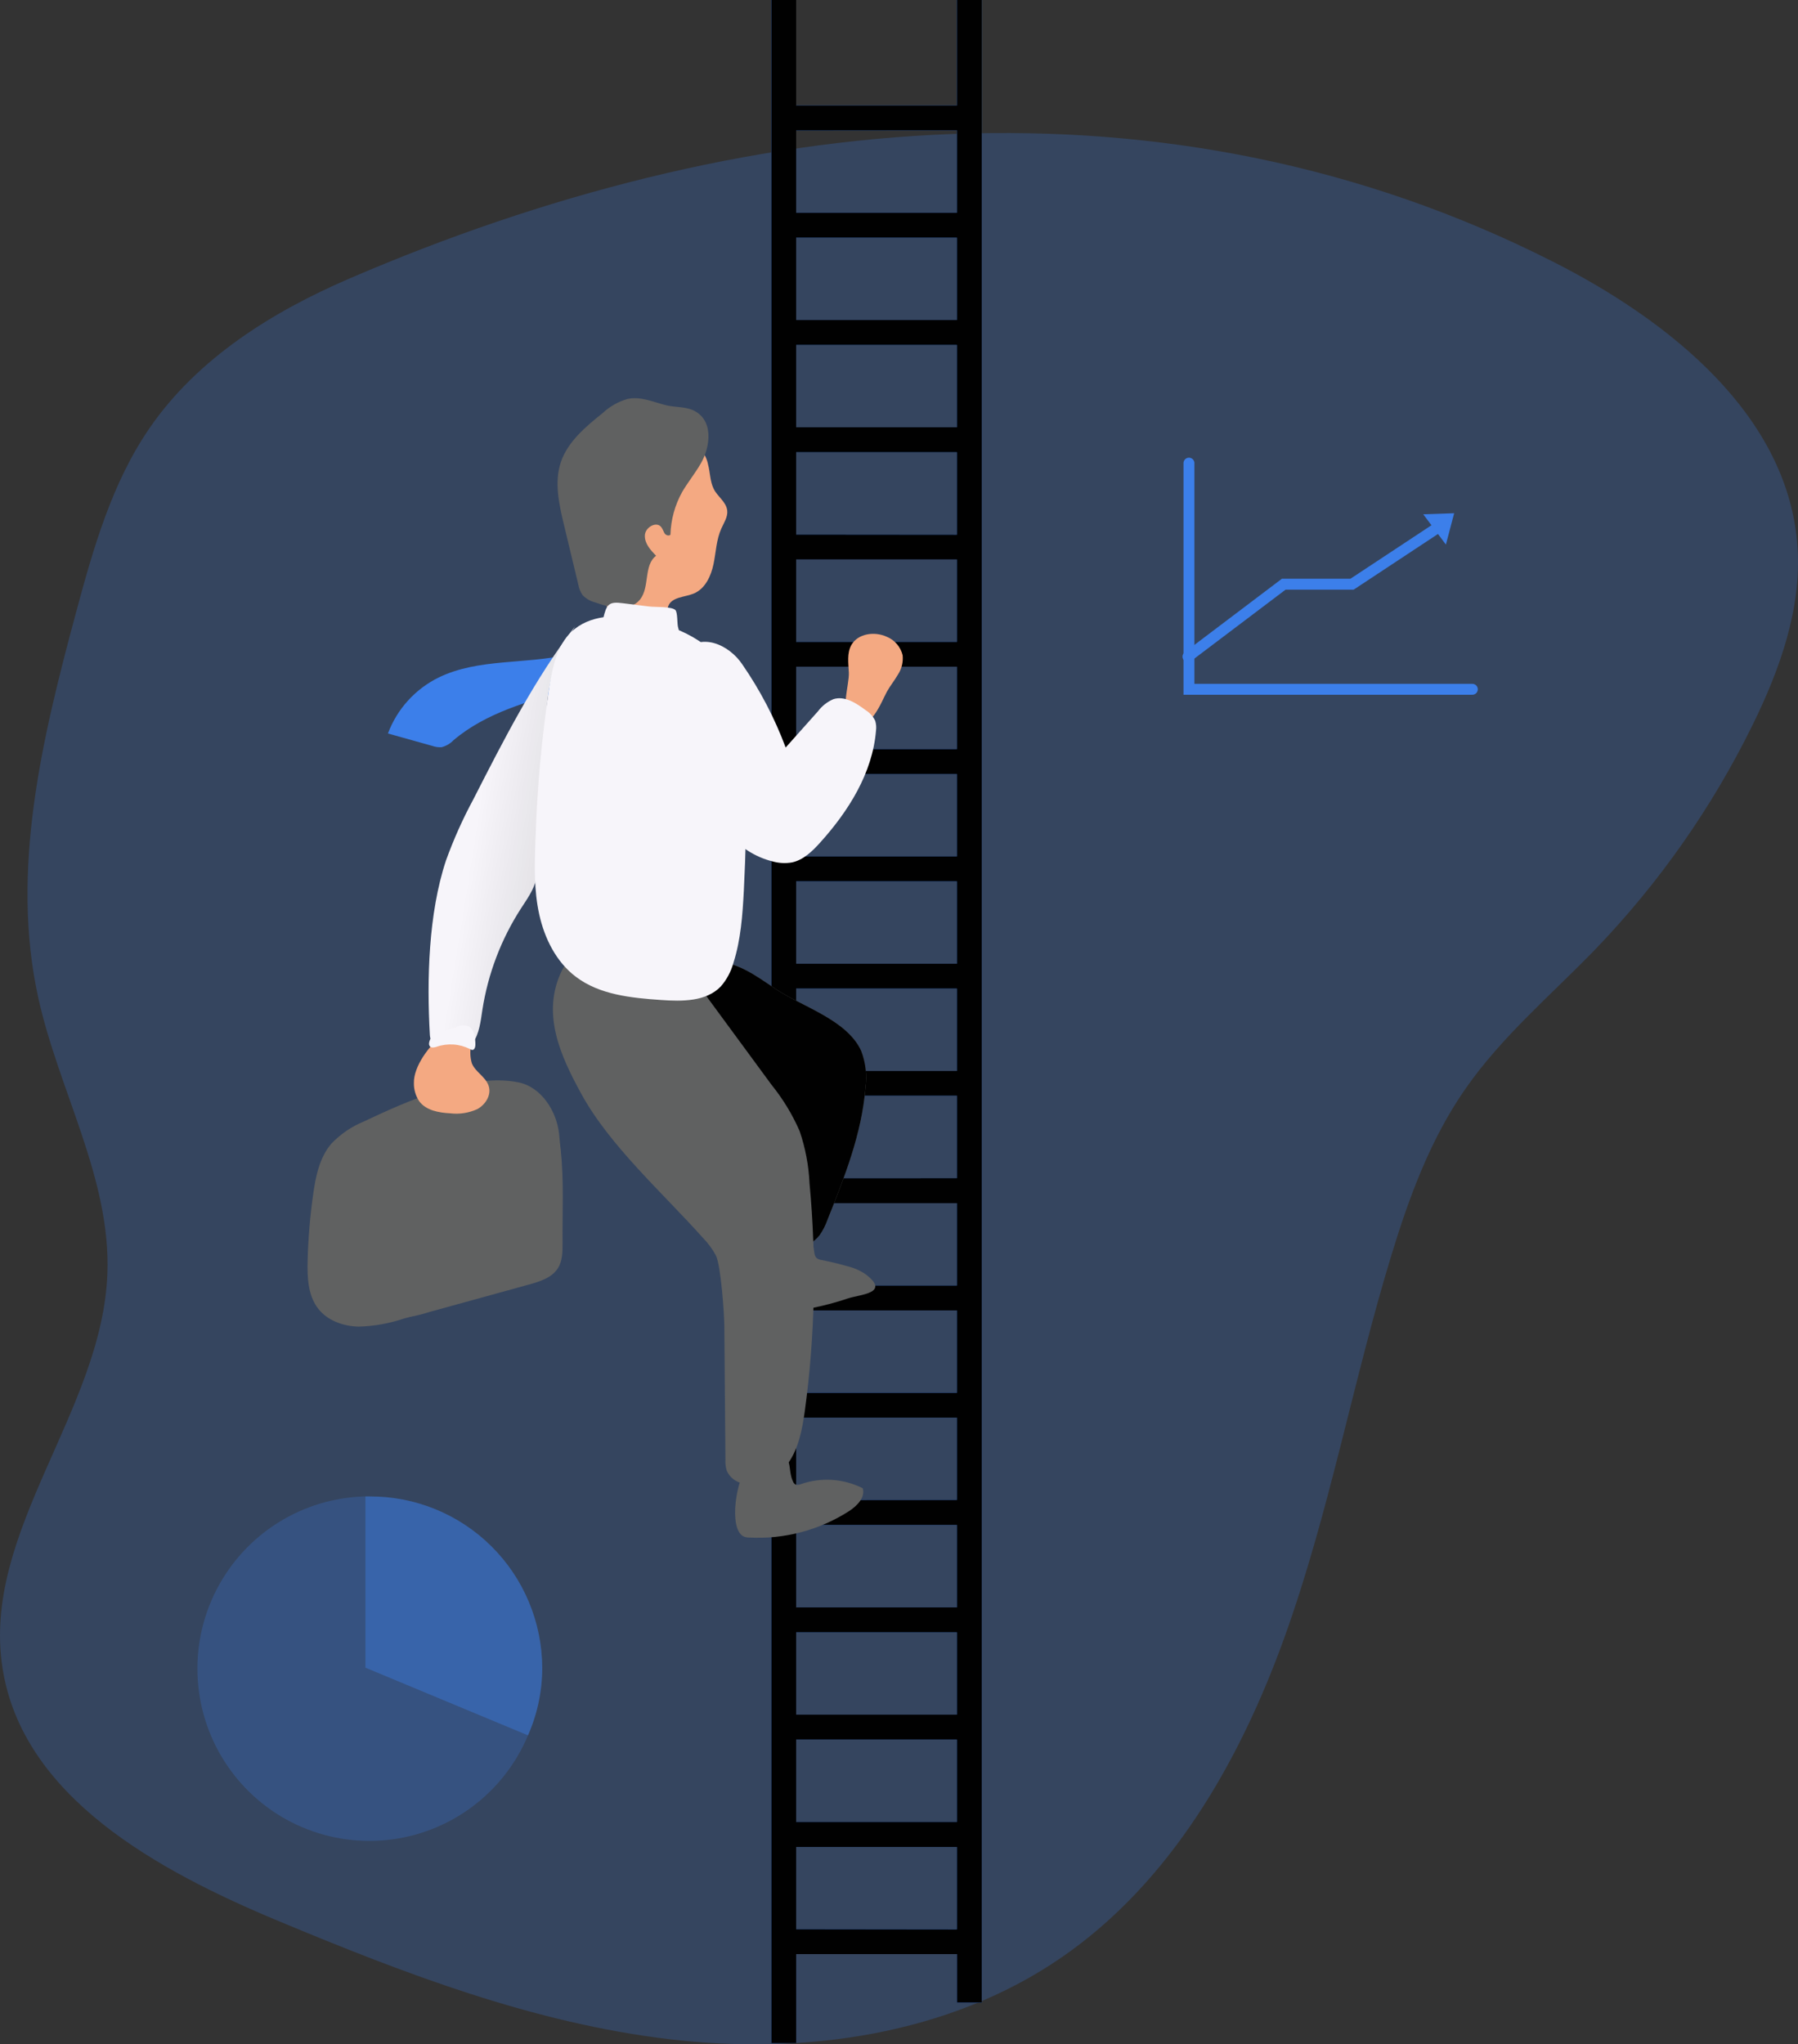 <svg width="358" height="407" viewBox="0 0 358 407" fill="none" xmlns="http://www.w3.org/2000/svg">
<rect x="0" y="0" width="358" height="407" fill="#333333" stroke="none"/>
<g clip-path="url(#clip0)">
<path opacity="0.24" d="M69.615 55.441C54.208 62.068 39.368 71.336 29.831 85.159C22.269 96.112 18.573 109.196 15.104 122.081C8.356 147.113 2.032 173.385 7.628 198.7C11.721 217.218 22.099 234.676 21.381 253.611C20.351 280.943 -3.63 304.923 0.473 331.953C4.386 357.761 31.391 372.454 55.446 382.489C80.532 392.96 106.242 402.816 133.228 406.016C160.214 409.215 188.92 405.173 211.322 389.77C233.005 374.859 246.824 350.802 255.747 326.017C264.669 301.231 269.348 275.139 277.033 249.947C280.577 238.321 284.84 226.752 291.769 216.811C299 206.397 308.783 198.17 317.602 189.062C330.308 175.874 340.888 160.785 348.964 144.339C354.389 133.29 358.718 121.229 357.905 108.94C356.166 82.792 332.451 63.857 309.151 52.07C232.409 13.197 147.009 22.106 69.615 55.441Z" fill="#3C7FEA"/>
<path d="M87.413 134.862C82.717 137.144 79.076 141.147 77.243 146.043L86.109 148.523C86.686 148.724 87.295 148.811 87.905 148.779C88.825 148.545 89.66 148.056 90.315 147.368C96.79 141.887 105.287 139.605 113.445 137.295C122.897 134.606 123.606 127.828 112.934 130.355C104.588 132.296 95.24 131.075 87.413 134.862Z" fill="#3C7FEA"/>
<path d="M114.494 124.713C106.393 135.307 100.316 147.264 94.247 159.155C92.129 163.078 90.305 167.154 88.793 171.349C85.306 181.877 84.965 195.017 85.589 206.066C85.693 207.836 86.827 208.111 88.226 209.19C90.032 210.601 92.848 209.531 94.153 207.647C95.457 205.763 95.694 203.368 96.043 201.095C97.157 193.903 99.769 187.026 103.709 180.911C104.9 179.074 106.233 177.247 106.743 175.117C107.206 173.224 110.817 162.232 110.628 160.272C109.399 147.226 107.017 142.9 111.072 130.441" fill="#F7F5FA"/>
<path d="M114.494 124.713C106.393 135.307 100.316 147.264 94.247 159.155C92.129 163.078 90.305 167.154 88.793 171.349C85.306 181.877 84.965 195.017 85.589 206.066C85.693 207.836 86.827 208.111 88.226 209.19C90.032 210.601 92.848 209.531 94.153 207.647C95.457 205.763 95.694 203.368 96.043 201.095C97.157 193.903 99.769 187.026 103.709 180.911C104.9 179.074 106.233 177.247 106.743 175.117C107.206 173.224 110.817 162.232 110.628 160.272C109.399 147.226 107.017 142.9 111.072 130.441" fill="url(#paint0_linear)"/>
<path d="M72.432 223.306C70.003 224.299 67.81 225.792 65.995 227.689C63.613 230.463 62.847 234.24 62.346 237.857C61.731 242.206 61.365 246.587 61.25 250.979C61.165 254.34 61.307 257.975 63.386 260.607C65.276 262.993 68.424 264.081 71.458 264.138C74.495 264.051 77.501 263.515 80.381 262.548L104.011 255.921C106.611 255.192 109.446 254.292 110.874 252.001C111.97 250.24 111.998 248.044 111.98 245.98C111.913 238.567 112.102 233.114 111.318 225.748C110.845 221.299 107.821 216.413 103.18 215.495C93.557 213.573 80.797 219.348 72.432 223.306Z" fill="#606161"/>
<path d="M78.661 228.948C76.624 229.759 74.779 230.988 73.245 232.555C71.241 234.837 70.598 237.952 70.173 240.934C69.65 244.513 69.334 248.12 69.228 251.736C69.152 254.5 69.275 257.492 71.033 259.66C71.889 260.605 72.938 261.354 74.109 261.855C75.281 262.357 76.546 262.599 77.82 262.567C80.39 262.499 82.937 262.059 85.381 261.26L105.287 255.769C107.471 255.173 109.853 254.425 111.063 252.541C112.008 251.092 112.008 249.284 112.008 247.58C111.951 241.483 112.31 235.111 111.649 229.052C111.252 225.388 109.976 222.757 106.063 222.009C97.924 220.456 85.712 225.691 78.661 228.948Z" fill="#606161"/>
<path d="M78.661 228.948C76.624 229.759 74.779 230.988 73.245 232.555C71.241 234.837 70.598 237.952 70.173 240.934C69.65 244.513 69.334 248.12 69.228 251.736C69.152 254.5 69.275 257.492 71.033 259.66C71.889 260.605 72.938 261.354 74.109 261.855C75.281 262.357 76.546 262.599 77.82 262.567C80.39 262.499 82.937 262.059 85.381 261.26L105.287 255.769C107.471 255.173 109.853 254.425 111.063 252.541C112.008 251.092 112.008 249.284 112.008 247.58C111.951 241.483 112.31 235.111 111.649 229.052C111.252 225.388 109.976 222.757 106.063 222.009C97.924 220.456 85.712 225.691 78.661 228.948Z" fill="url(#paint1_linear)"/>
<path d="M190.527 0V20.989H158.522V0H153.578V406.801H158.531V389.078H190.536V398.726H195.489V0H190.527ZM190.527 25.959V42.357H158.522V25.988L190.527 25.959ZM158.522 341.401V325.004H190.527V341.401H158.522ZM190.527 346.362V362.759H158.522V346.362H190.527ZM158.522 320.033V303.636H190.527V320.033H158.522ZM158.522 298.675V282.278H190.527V298.647L158.522 298.675ZM158.522 277.317V260.919H190.527V277.317H158.522ZM158.522 255.958V239.561H190.527V255.958H158.522ZM158.522 234.6V218.174H190.527V234.581L158.522 234.6ZM158.522 213.232V196.835H190.527V213.232H158.522ZM158.522 191.874V175.477H190.527V191.874H158.522ZM158.522 170.516V154.118H190.527V170.516H158.522ZM158.522 149.158V132.76H190.527V149.158H158.522ZM158.522 127.799V111.392H190.527V127.799H158.522ZM158.522 106.432V90.034H190.527V106.46L158.522 106.432ZM158.522 85.073V68.676H190.527V85.073H158.522ZM158.522 63.715V47.318H190.527V63.715H158.522ZM158.522 384.118V367.758H190.527V384.155L158.522 384.118Z" fill="#3C7FEA"/>
<path d="M190.527 0V20.989H158.522V0H153.578V406.801H158.531V389.078H190.536V398.726H195.489V0H190.527ZM190.527 25.959V42.357H158.522V25.988L190.527 25.959ZM158.522 341.401V325.004H190.527V341.401H158.522ZM190.527 346.362V362.759H158.522V346.362H190.527ZM158.522 320.033V303.636H190.527V320.033H158.522ZM158.522 298.675V282.278H190.527V298.647L158.522 298.675ZM158.522 277.317V260.919H190.527V277.317H158.522ZM158.522 255.958V239.561H190.527V255.958H158.522ZM158.522 234.6V218.174H190.527V234.581L158.522 234.6ZM158.522 213.232V196.835H190.527V213.232H158.522ZM158.522 191.874V175.477H190.527V191.874H158.522ZM158.522 170.516V154.118H190.527V170.516H158.522ZM158.522 149.158V132.76H190.527V149.158H158.522ZM158.522 127.799V111.392H190.527V127.799H158.522ZM158.522 106.432V90.034H190.527V106.46L158.522 106.432ZM158.522 85.073V68.676H190.527V85.073H158.522ZM158.522 63.715V47.318H190.527V63.715H158.522ZM158.522 384.118V367.758H190.527V384.155L158.522 384.118Z" fill="url(#paint2_linear)"/>
<path d="M148.011 305.898C148.37 306.062 148.761 306.143 149.155 306.135C156.153 306.507 163.093 304.68 169.004 300.909C170.621 299.868 172.341 298.154 171.774 296.318C169.884 295.367 167.823 294.804 165.713 294.662C163.603 294.521 161.486 294.804 159.486 295.494C159.157 295.653 158.781 295.69 158.427 295.598C158.198 295.472 158.018 295.272 157.917 295.03C156.679 292.455 158.153 289.795 154.439 289.653C152.388 289.697 150.424 290.492 148.919 291.887C146.697 294.14 144.949 304.242 148.011 305.898Z" fill="#606161"/>
<path d="M148.011 305.898C148.37 306.062 148.761 306.143 149.155 306.135C156.153 306.507 163.093 304.68 169.004 300.909C170.621 299.868 172.341 298.154 171.774 296.318C169.884 295.367 167.823 294.804 165.713 294.662C163.603 294.521 161.486 294.804 159.486 295.494C159.157 295.653 158.781 295.69 158.427 295.598C158.198 295.472 158.018 295.272 157.917 295.03C156.679 292.455 158.153 289.795 154.439 289.653C152.388 289.697 150.424 290.492 148.919 291.887C146.697 294.14 144.949 304.242 148.011 305.898Z" fill="url(#paint3_linear)"/>
<path d="M154.713 261.374C154.35 261.449 153.973 261.433 153.618 261.325C153.263 261.218 152.941 261.023 152.68 260.758C152.454 260.325 152.381 259.828 152.473 259.348C152.716 256.286 153.241 253.253 154.042 250.288C154.127 249.801 154.343 249.346 154.665 248.972C154.997 248.691 155.388 248.49 155.809 248.385L161.717 246.396C161.83 247.4 161.962 248.404 162.142 249.398C162.166 249.779 162.308 250.143 162.549 250.439C162.855 250.693 163.23 250.848 163.626 250.884C165.34 251.225 167.038 251.635 168.721 252.115C170.013 252.424 171.239 252.962 172.341 253.705C177.341 257.492 171.396 257.691 168.834 258.524C164.267 260.071 159.522 261.029 154.713 261.374Z" fill="#606161"/>
<path d="M154.713 261.374C154.35 261.449 153.973 261.433 153.618 261.325C153.263 261.218 152.941 261.023 152.68 260.758C152.454 260.325 152.381 259.828 152.473 259.348C152.716 256.286 153.241 253.253 154.042 250.288C154.127 249.801 154.343 249.346 154.665 248.972C154.997 248.691 155.388 248.49 155.809 248.385L161.717 246.396C161.83 247.4 161.962 248.404 162.142 249.398C162.166 249.779 162.308 250.143 162.549 250.439C162.855 250.693 163.23 250.848 163.626 250.884C165.34 251.225 167.038 251.635 168.721 252.115C170.013 252.424 171.239 252.962 172.341 253.705C177.341 257.492 171.396 257.691 168.834 258.524C164.267 260.071 159.522 261.029 154.713 261.374Z" fill="url(#paint4_linear)"/>
<path d="M144.797 101.651C144.939 102.919 144.145 104.074 143.625 105.239C142.623 107.454 142.557 109.972 142.066 112.33C141.574 114.687 140.421 117.196 138.19 118.152C136.366 118.928 133.748 118.824 133.058 120.689C132.623 121.892 133.351 123.283 132.897 124.476C132.339 125.963 130.383 126.256 128.795 126.152C126.583 126.01 124.239 125.47 122.689 123.889C121.563 122.567 120.78 120.987 120.411 119.288C118.61 113.093 117.656 106.682 117.575 100.231C117.528 97.116 117.736 93.84 119.39 91.189C122.972 85.452 131.432 85.168 137.084 87.696C138.078 88.111 138.953 88.765 139.633 89.601C140.312 90.437 140.775 91.428 140.979 92.486C141.414 94.105 141.357 95.819 142.113 97.353C142.869 98.886 144.589 99.899 144.797 101.651Z" fill="#F4A982"/>
<path d="M139.551 92.259C138.417 94.238 136.943 96.046 135.837 97.939C134.382 100.549 133.577 103.472 133.493 106.46C133.181 106.791 132.547 106.564 132.321 106.185C132.094 105.807 131.952 105.333 131.678 104.974C130.733 103.705 128.455 104.974 128.398 106.602C128.341 108.23 129.523 109.518 130.638 110.654C128.114 112.548 129.419 116.921 127.424 119.383C125.43 121.844 121.479 121.021 118.464 119.932C117.524 119.69 116.67 119.192 115.997 118.493C115.559 117.851 115.265 117.121 115.137 116.353L112.301 104.548C111.308 100.42 110.325 96.027 111.677 92.003C113.029 87.98 116.592 84.969 119.967 82.271C121.38 80.944 123.087 79.971 124.948 79.431C127.623 78.863 130.137 80.084 132.68 80.7C134.287 81.088 136.272 80.974 137.793 81.589C142.179 83.407 141.499 88.889 139.551 92.259Z" fill="#606161"/>
<path d="M139.551 92.259C138.417 94.238 136.943 96.046 135.837 97.939C134.382 100.549 133.577 103.472 133.493 106.46C133.181 106.791 132.547 106.564 132.321 106.185C132.094 105.807 131.952 105.333 131.678 104.974C130.733 103.705 128.455 104.974 128.398 106.602C128.341 108.23 129.523 109.518 130.638 110.654C128.114 112.548 129.419 116.921 127.424 119.383C125.43 121.844 121.479 121.021 118.464 119.932C117.524 119.69 116.67 119.192 115.997 118.493C115.559 117.851 115.265 117.121 115.137 116.353L112.301 104.548C111.308 100.42 110.325 96.027 111.677 92.003C113.029 87.98 116.592 84.969 119.967 82.271C121.38 80.944 123.087 79.971 124.948 79.431C127.623 78.863 130.137 80.084 132.68 80.7C134.287 81.088 136.272 80.974 137.793 81.589C142.179 83.407 141.499 88.889 139.551 92.259Z" fill="url(#paint5_linear)"/>
<path d="M169.014 133.915C168.919 132.022 168.607 130.062 169.505 128.443C170.81 126.114 174.156 125.669 176.566 126.786C177.345 127.104 178.038 127.603 178.586 128.242C179.135 128.881 179.525 129.641 179.723 130.46C179.866 131.821 179.532 133.19 178.778 134.332C178.097 135.506 177.228 136.566 176.575 137.749C175.46 139.785 173.201 146.128 169.638 143.685C167.086 141.943 169.137 136.396 169.014 133.915Z" fill="#F4A982"/>
<path d="M171.462 209.209C172.367 211.551 172.663 214.086 172.322 216.574C171.594 225.701 168.163 234.363 164.76 242.875C164.377 243.963 163.849 244.995 163.191 245.942C160.79 249.019 156.263 249.123 152.369 248.943L152.094 231.561C152.193 229.697 151.9 227.833 151.234 226.089C150.294 224.313 148.842 222.861 147.066 221.923C143.077 219.575 138.323 218.686 134.514 216.054C129.721 212.74 127.245 206.586 127.802 200.84C128.615 192.508 134.003 190.852 141.65 191.278C146.943 191.571 150.157 194.042 154.401 196.892C159.732 200.461 168.617 203.027 171.462 209.209Z" fill="#606161"/>
<path d="M171.462 209.209C172.367 211.551 172.663 214.086 172.322 216.574C171.594 225.701 168.163 234.363 164.76 242.875C164.377 243.963 163.849 244.995 163.191 245.942C160.79 249.019 156.263 249.123 152.369 248.943L152.094 231.561C152.193 229.697 151.9 227.833 151.234 226.089C150.294 224.313 148.842 222.861 147.066 221.923C143.077 219.575 138.323 218.686 134.514 216.054C129.721 212.74 127.245 206.586 127.802 200.84C128.615 192.508 134.003 190.852 141.65 191.278C146.943 191.571 150.157 194.042 154.401 196.892C159.732 200.461 168.617 203.027 171.462 209.209Z" fill="url(#paint6_linear)"/>
<path d="M115.704 217.72C121.375 228.134 131.99 237.544 139.911 246.415C140.953 247.475 141.84 248.677 142.548 249.984C143.559 252.086 144.202 261.667 144.221 264.006L144.438 290.628C144.396 291.38 144.488 292.133 144.712 292.853C144.989 293.466 145.403 294.007 145.923 294.434C146.443 294.861 147.054 295.162 147.709 295.314C151.187 296.261 154.949 294.216 157 291.234C159.051 288.251 159.722 284.606 160.242 280.99C162.291 265.957 162.608 250.738 161.187 235.632C161.028 232.085 160.366 228.579 159.221 225.218C157.782 221.917 155.907 218.825 153.645 216.025L140.969 198.776C139.117 195.984 136.869 193.478 134.296 191.334C128.899 187.264 115.496 185.881 111.885 193.228C107.688 201.796 111.649 210.298 115.704 217.72Z" fill="#606161"/>
<path d="M115.704 217.72C121.375 228.134 131.99 237.544 139.911 246.415C140.953 247.475 141.84 248.677 142.548 249.984C143.559 252.086 144.202 261.667 144.221 264.006L144.438 290.628C144.396 291.38 144.488 292.133 144.712 292.853C144.989 293.466 145.403 294.007 145.923 294.434C146.443 294.861 147.054 295.162 147.709 295.314C151.187 296.261 154.949 294.216 157 291.234C159.051 288.251 159.722 284.606 160.242 280.99C162.291 265.957 162.608 250.738 161.187 235.632C161.028 232.085 160.366 228.579 159.221 225.218C157.782 221.917 155.907 218.825 153.645 216.025L140.969 198.776C139.117 195.984 136.869 193.478 134.296 191.334C128.899 187.264 115.496 185.881 111.885 193.228C107.688 201.796 111.649 210.298 115.704 217.72Z" fill="url(#paint7_linear)"/>
<path d="M82.413 215.628C82.386 216.915 82.752 218.18 83.463 219.254C84.814 221.09 87.347 221.554 89.635 221.668C91.49 221.897 93.373 221.602 95.07 220.816C96.695 219.916 97.905 217.976 97.281 216.167C96.658 214.359 94.663 213.46 93.954 211.727C93.626 210.621 93.561 209.454 93.765 208.319C94.644 198.577 82.253 209.171 82.413 215.628Z" fill="#F4A982"/>
<path d="M127.765 123.236C122.906 122.232 117.273 122.403 113.709 125.868C110.959 128.547 110.07 132.58 109.446 136.377C107.868 146.657 106.921 157.024 106.611 167.42C106.422 172.324 106.308 177.275 107.367 182.066C108.426 186.856 110.751 191.533 114.655 194.478C119.381 198.075 125.676 198.691 131.612 199.107C135.808 199.401 140.601 199.448 143.521 196.409C144.688 195.065 145.541 193.477 146.017 191.76C147.51 187.112 147.85 182.18 148.106 177.313C148.484 169.803 148.66 162.286 148.635 154.762C148.635 147.889 148.342 140.561 145.204 134.303C141.858 127.619 134.825 124.694 127.765 123.236Z" fill="#F7F5FA"/>
<path d="M133.285 170.724C133.613 174.752 133.486 178.805 132.907 182.804C132.491 185.645 131.857 188.485 132.254 191.259C132.651 194.033 134.372 196.939 137.113 197.649C139.854 198.359 142.945 196.608 144.523 194.146C146.102 191.685 146.537 188.674 146.877 185.758C147.909 177.802 148.141 169.761 147.567 161.759C147.431 159.148 146.915 156.571 146.036 154.109C144.684 150.71 135.903 139.283 131.498 144.49C129.372 147.008 130.874 153.673 131.262 156.618C131.886 161.37 132.897 165.99 133.285 170.724Z" fill="url(#paint8_linear)"/>
<path d="M135.742 130.072C134.417 131.855 133.749 134.043 133.852 136.263C133.852 142.644 137.198 148.476 139.57 154.403C141.13 158.294 142.34 162.431 144.93 165.763C147.192 168.631 150.346 170.66 153.89 171.529C155.122 171.869 156.412 171.934 157.671 171.718C159.94 171.245 161.717 169.512 163.276 167.789C168.948 161.503 173.73 153.92 174.42 145.475C174.508 144.821 174.456 144.157 174.269 143.525C173.853 142.655 173.197 141.922 172.379 141.413C170.488 139.993 168.191 138.497 165.942 139.207C164.72 139.73 163.657 140.566 162.86 141.631L156.433 148.836C154.247 142.98 151.345 137.419 147.794 132.277C145.176 128.358 139.4 125.641 135.742 130.072Z" fill="#F7F5FA"/>
<path d="M120.08 123.255C119.998 123.472 119.998 123.711 120.08 123.927C120.196 124.084 120.353 124.206 120.534 124.278C125.389 126.616 130.687 127.887 136.073 128.008C135.607 126.973 135.243 125.895 134.986 124.789C134.825 124.088 134.92 121.949 134.485 121.475C133.805 120.737 130.402 120.898 129.315 120.765L124.059 120.112C121.148 119.714 120.761 120.339 120.08 123.255Z" fill="#F7F5FA"/>
<path d="M120.08 123.255C119.998 123.472 119.998 123.711 120.08 123.927C120.196 124.084 120.353 124.206 120.534 124.278C125.389 126.616 130.687 127.887 136.073 128.008C135.607 126.973 135.243 125.895 134.986 124.789C134.825 124.088 134.92 121.949 134.485 121.475C133.805 120.737 130.402 120.898 129.315 120.765L124.059 120.112C121.148 119.714 120.761 120.339 120.08 123.255Z" fill="url(#paint9_linear)"/>
<path d="M131.385 106.46C131.384 106.358 131.351 106.258 131.29 106.176C131.218 106.108 131.124 106.068 131.026 106.062C130.887 106.059 130.75 106.097 130.632 106.171C130.515 106.245 130.421 106.352 130.364 106.479C130.251 106.738 130.203 107.021 130.222 107.303C130.217 107.497 130.236 107.691 130.279 107.88C130.4 108.261 130.589 108.617 130.837 108.931C130.94 109.129 131.116 109.279 131.328 109.347C131.876 109.452 132.51 108.675 132.132 108.211C131.933 107.975 131.649 107.842 131.508 107.558C131.405 107.202 131.364 106.83 131.385 106.46Z" fill="url(#paint10_linear)"/>
<path opacity="0.24" d="M107.962 332.047C107.964 336.687 106.998 341.275 105.127 345.519C102.741 351.208 98.867 356.148 93.914 359.816C88.96 363.485 83.11 365.747 76.981 366.365C70.851 366.982 64.668 365.932 59.085 363.325C53.501 360.718 48.723 356.651 45.254 351.551C41.785 346.452 39.753 340.51 39.373 334.351C38.994 328.192 40.28 322.045 43.096 316.557C45.913 311.069 50.155 306.443 55.376 303.168C60.597 299.893 66.604 298.089 72.763 297.946H73.613C78.105 297.925 82.556 298.79 86.713 300.493C90.871 302.195 94.652 304.702 97.842 307.868C101.032 311.035 103.567 314.801 105.304 318.949C107.04 323.098 107.944 327.549 107.962 332.047Z" fill="#3C7FEA"/>
<path opacity="0.4" d="M107.962 332.047C107.964 336.687 106.998 341.275 105.127 345.519L72.763 332.047V297.965H73.613C78.103 297.944 82.553 298.809 86.709 300.51C90.865 302.211 94.646 304.716 97.835 307.881C101.025 311.046 103.561 314.809 105.299 318.955C107.036 323.102 107.941 327.55 107.962 332.047Z" fill="#3C7FEA"/>
<path d="M293.054 138.327H235.651V92.117C235.677 91.847 235.802 91.596 236.002 91.413C236.202 91.231 236.463 91.13 236.734 91.13C237.004 91.13 237.265 91.231 237.466 91.413C237.666 91.596 237.791 91.847 237.816 92.117V136.159H293.054C293.205 136.145 293.357 136.162 293.5 136.21C293.644 136.258 293.776 136.336 293.887 136.438C293.999 136.54 294.089 136.664 294.15 136.803C294.211 136.942 294.243 137.091 294.243 137.243C294.243 137.394 294.211 137.544 294.15 137.683C294.089 137.822 293.999 137.946 293.887 138.048C293.776 138.15 293.644 138.227 293.5 138.275C293.357 138.324 293.205 138.341 293.054 138.327Z" fill="#3C7FEA"/>
<path d="M236.531 131.823C236.364 131.823 236.2 131.785 236.05 131.711C235.901 131.637 235.771 131.53 235.67 131.397C235.499 131.166 235.424 130.877 235.463 130.592C235.502 130.307 235.651 130.049 235.878 129.873L255.246 115.227H268.895L286.476 103.62C286.715 103.462 287.007 103.405 287.288 103.463C287.569 103.521 287.816 103.688 287.974 103.927C288.132 104.167 288.188 104.46 288.13 104.742C288.073 105.023 287.906 105.27 287.667 105.428L269.528 117.404H255.974L237.183 131.605C236.996 131.748 236.766 131.825 236.531 131.823Z" fill="#3C7FEA"/>
<path d="M283.385 102.398L289.538 102.19L287.893 108.429L283.385 102.398Z" fill="#3C7FEA"/>
<path d="M86.516 206.028C86.208 206.207 85.948 206.458 85.758 206.759C85.569 207.061 85.456 207.405 85.428 207.76C85.414 207.958 85.467 208.155 85.58 208.319C85.882 208.698 86.468 208.565 86.922 208.423C87.998 208.048 89.138 207.894 90.274 207.968C91.411 208.043 92.521 208.346 93.538 208.858C93.686 208.97 93.864 209.036 94.049 209.048C94.474 209.048 94.644 208.48 94.654 208.044C94.663 207.437 94.606 206.831 94.484 206.236C94.436 205.878 94.318 205.533 94.136 205.221C93.955 204.909 93.713 204.636 93.425 204.418C92.979 204.234 92.498 204.151 92.016 204.174C91.534 204.197 91.063 204.325 90.637 204.551C89.216 204.899 87.835 205.394 86.516 206.028Z" fill="#F7F5FA"/>
</g>
<defs>
<linearGradient id="paint0_linear" x1="94.418" y1="166.019" x2="281.821" y2="196.191" gradientUnits="userSpaceOnUse">
<stop stop-color="#010101" stop-opacity="0"/>
<stop offset="0.95" stop-color="#010101"/>
</linearGradient>
<linearGradient id="paint1_linear" x1="6485.95" y1="10690.4" x2="8425.07" y2="10690.4" gradientUnits="userSpaceOnUse">
<stop stop-color="#010101" stop-opacity="0"/>
<stop offset="0.95" stop-color="#010101"/>
</linearGradient>
<linearGradient id="paint2_linear" x1="11629.6" y1="85985.6" x2="890.076" y2="86123.6" gradientUnits="userSpaceOnUse">
<stop stop-color="#010101" stop-opacity="0"/>
<stop offset="0.95" stop-color="#010101"/>
</linearGradient>
<linearGradient id="paint3_linear" x1="6410.41" y1="5426" x2="6393.26" y2="5660.62" gradientUnits="userSpaceOnUse">
<stop stop-color="#010101" stop-opacity="0"/>
<stop offset="0.95" stop-color="#010101"/>
</linearGradient>
<linearGradient id="paint4_linear" x1="5714.7" y1="4196.29" x2="5618.91" y2="4353.37" gradientUnits="userSpaceOnUse">
<stop stop-color="#010101" stop-opacity="0"/>
<stop offset="0.95" stop-color="#010101"/>
</linearGradient>
<linearGradient id="paint5_linear" x1="5854.21" y1="4240.78" x2="7093.09" y2="4549.57" gradientUnits="userSpaceOnUse">
<stop stop-color="#010101" stop-opacity="0"/>
<stop offset="0.95" stop-color="#010101"/>
</linearGradient>
<linearGradient id="paint6_linear" x1="11561.9" y1="13443.2" x2="10284.1" y2="13598.1" gradientUnits="userSpaceOnUse">
<stop stop-color="#010101" stop-opacity="0"/>
<stop offset="0.95" stop-color="#010101"/>
</linearGradient>
<linearGradient id="paint7_linear" x1="12171.5" y1="25421.4" x2="7956.23" y2="28748.1" gradientUnits="userSpaceOnUse">
<stop stop-color="#010101" stop-opacity="0"/>
<stop offset="0.95" stop-color="#010101"/>
</linearGradient>
<linearGradient id="paint8_linear" x1="4029.43" y1="9994.56" x2="6326.17" y2="9858.37" gradientUnits="userSpaceOnUse">
<stop stop-color="#010101" stop-opacity="0"/>
<stop offset="0.95" stop-color="#010101"/>
</linearGradient>
<linearGradient id="paint9_linear" x1="3545.1" y1="1159.13" x2="3447.59" y2="1621.36" gradientUnits="userSpaceOnUse">
<stop stop-color="#010101" stop-opacity="0"/>
<stop offset="0.95" stop-color="#010101"/>
</linearGradient>
<linearGradient id="paint10_linear" x1="566.373" y1="482.862" x2="580.091" y2="482.097" gradientUnits="userSpaceOnUse">
<stop stop-color="#010101" stop-opacity="0"/>
<stop offset="0.95" stop-color="#010101"/>
</linearGradient>
<clipPath id="clip0">
<rect width="358" height="407" fill="white"/>
</clipPath>
</defs>
</svg>
